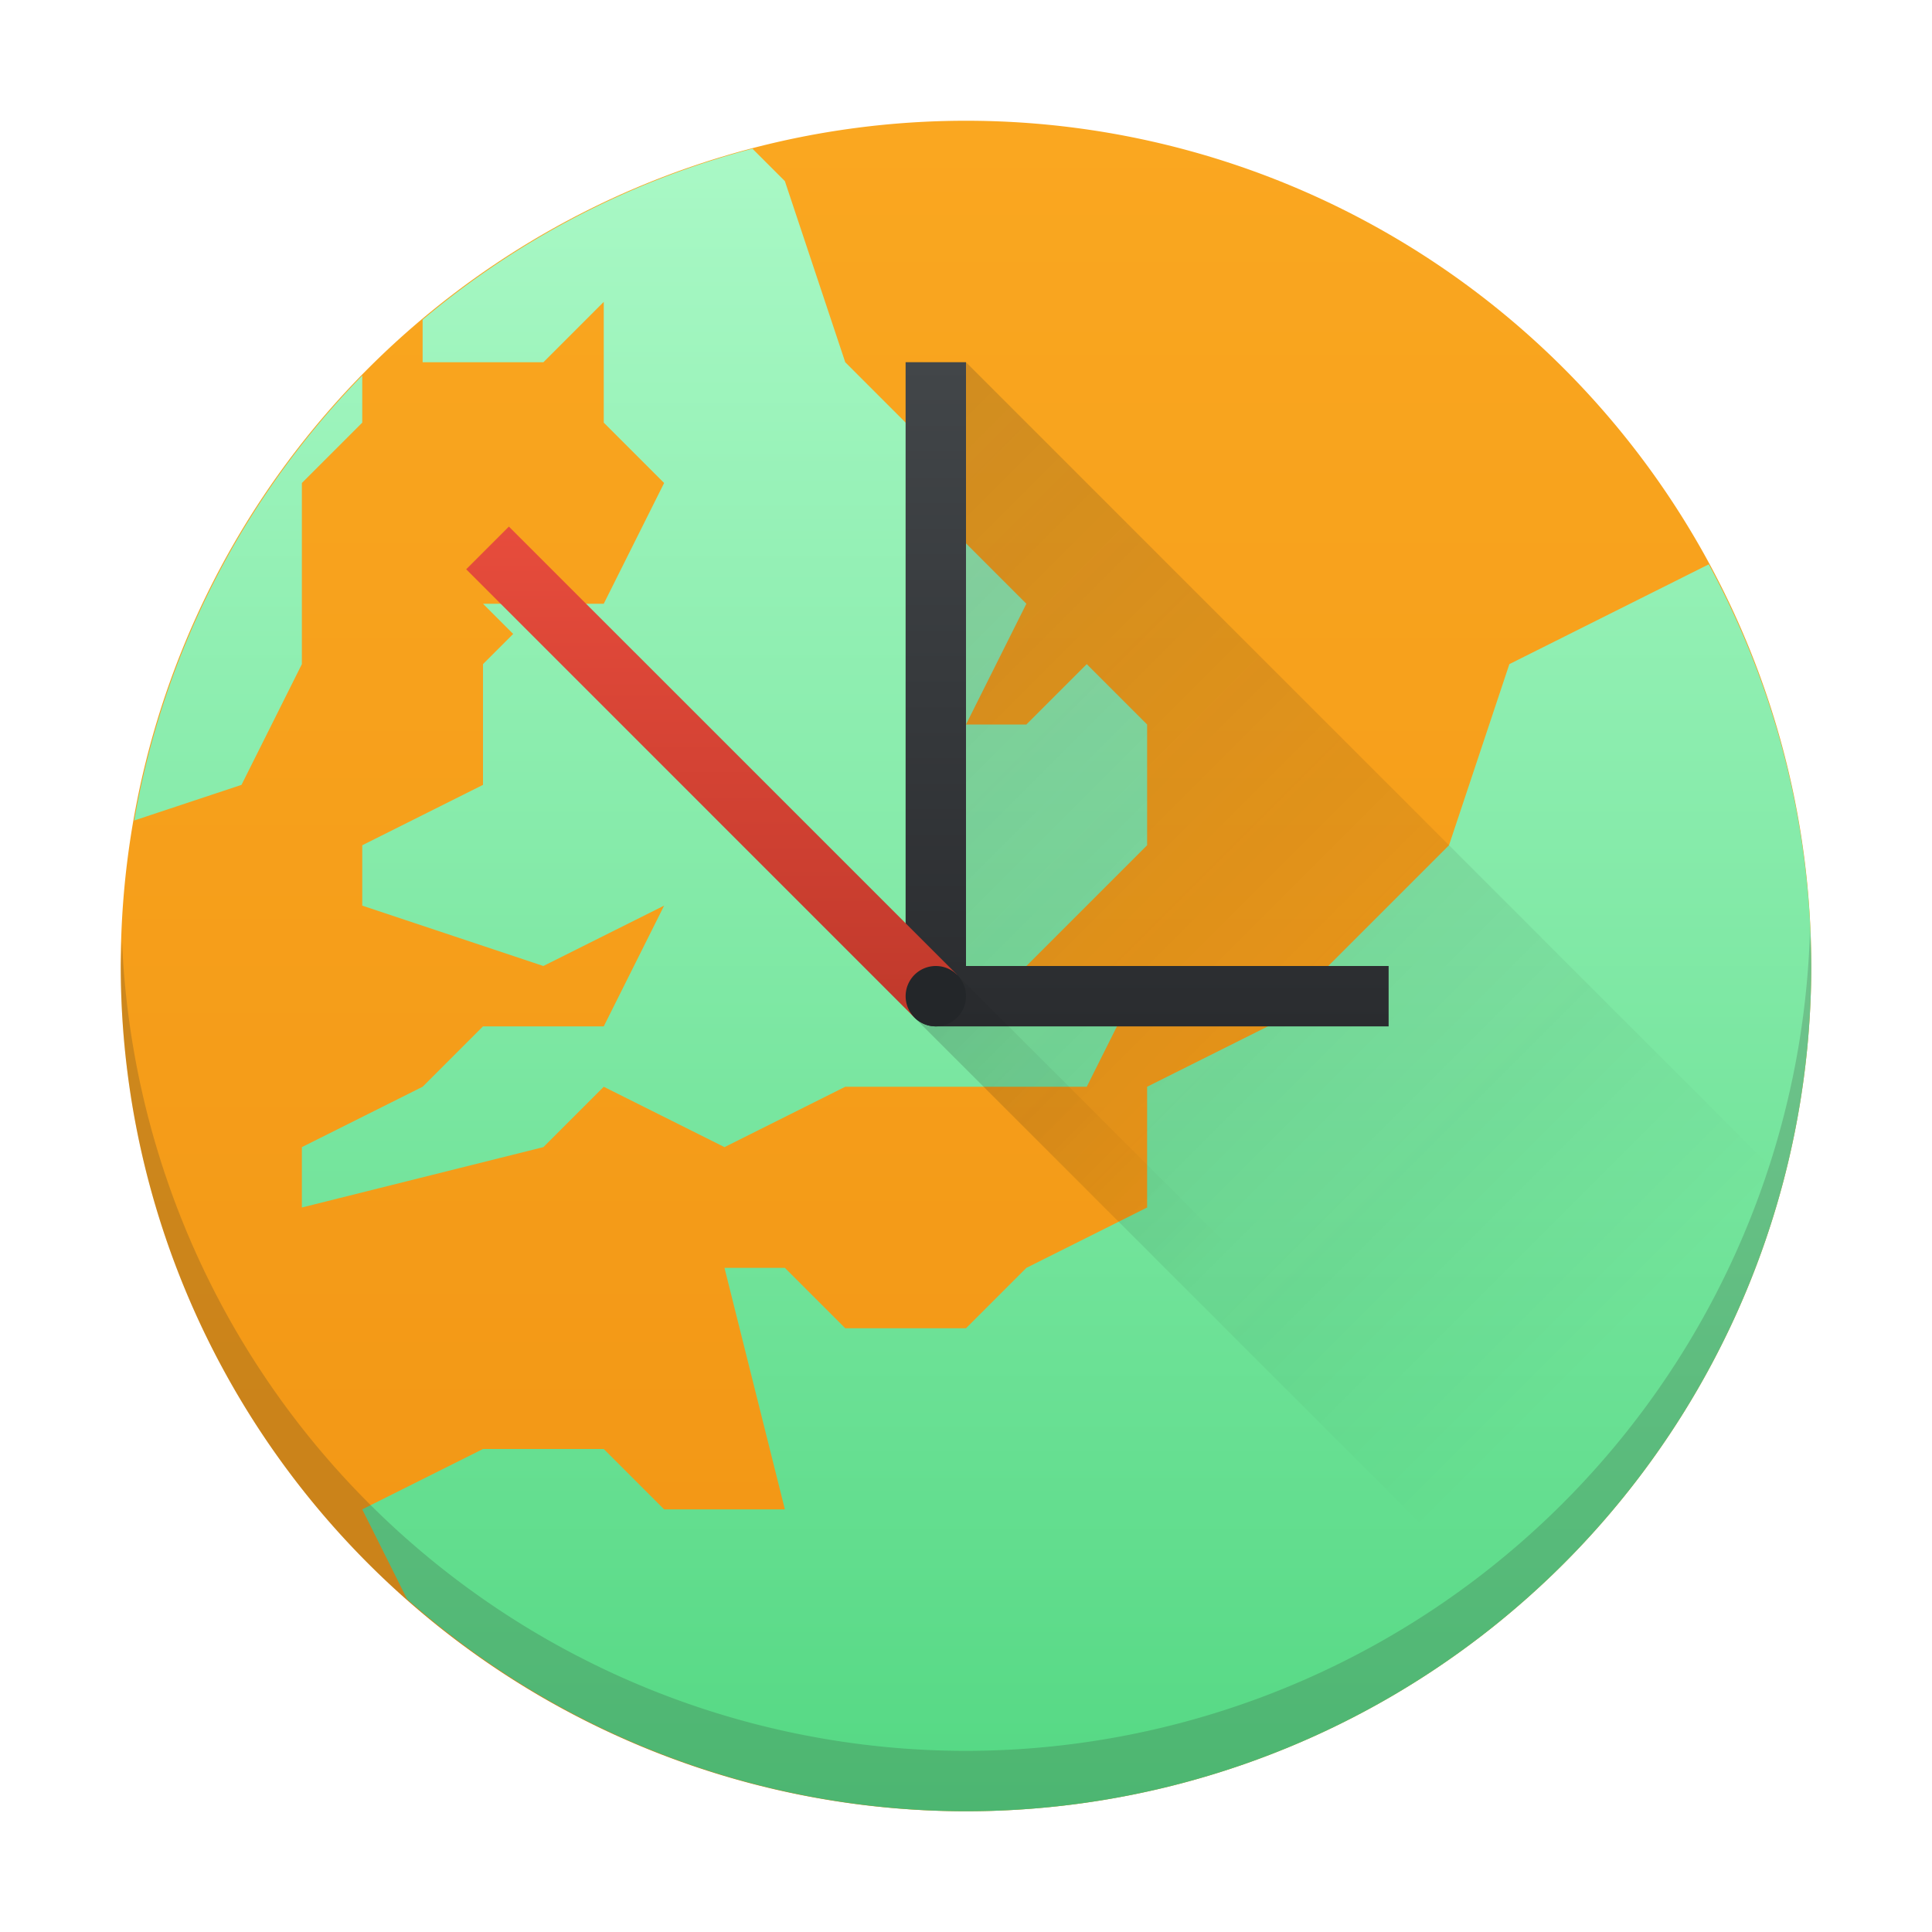 <svg height="32" width="32" xmlns="http://www.w3.org/2000/svg" xmlns:xlink="http://www.w3.org/1999/xlink"><linearGradient id="f" gradientTransform="rotate(-135 16.639 13.75)" gradientUnits="userSpaceOnUse" x1="15.5" x2="21.248" y1="10.5" y2="16.248"><stop offset="0" stop-color="#c0392b"/><stop offset="1" stop-color="#e74c3c"/></linearGradient><linearGradient id="g" gradientTransform="translate(0 -1)" gradientUnits="userSpaceOnUse" x1="8" x2="20" xlink:href="#a" y1="10" y2="22"/><linearGradient id="d" gradientTransform="translate(0 -1)" gradientUnits="userSpaceOnUse" x1="15" x2="29" xlink:href="#a" y1="7" y2="21"/><linearGradient id="b" gradientUnits="userSpaceOnUse" x1="32" x2="32" y1="30" y2="2"><stop offset="0" stop-color="#f19514"/><stop offset="1" stop-color="#faa720"/></linearGradient><linearGradient id="c" gradientUnits="userSpaceOnUse" x2="0" y1="30" y2="2"><stop offset="0" stop-color="#54d883"/><stop offset="1" stop-color="#abf9c7"/></linearGradient><linearGradient id="a" gradientTransform="translate(20 6)" gradientUnits="userSpaceOnUse" x1="15" x2="29" y1="7" y2="21"><stop offset="0" stop-color="#2f2e29"/><stop offset="1" stop-opacity="0"/></linearGradient><linearGradient id="e" gradientUnits="userSpaceOnUse" x1="14" x2="14" y1="17" y2="6"><stop offset="0" stop-color="#2a2c2f"/><stop offset="1" stop-color="#424649"/></linearGradient><path d="M30 16a14 14 0 0 1-14 14A14 14 0 0 1 2 16 14 14 0 0 1 16 2a14 14 0 0 1 14 14z" fill="url(#b)"/><path d="M12.463 2.463A14 14 0 0 0 7 5.295V6h2l1-1v2l1 1-1 2H8l.5.5-.5.5v2l-2 1v1l3 1 2-1-1 2H8l-1 1-2 1v1l4-1 1-1 2 1 2-1h4l1-2h-2l2-2v-2l-1-1-1 1h-1l1-2-1-1-1-2-1-1-1-3zM6 6.22a14 14 0 0 0-3.777 7.37L4 13l1-2V8l1-1zm22.303 3.127L25 11l-1 3-3 3-2 1v2l-2 1-1 1h-2l-1-1h-1l1 4h-2l-1-1H8l-2 1 .742 1.486A14 14 0 0 0 16 30a14 14 0 0 0 14-14 14 14 0 0 0-1.697-6.652z" fill="url(#c)"/><path d="M15 6h1l14 14-5 6.707-9.854-9.853L15 16.5z" fill="url(#d)" opacity=".2"/><path d="M15 6v10.5a.5.5 0 0 0 .5.5H23v-1h-7V6z" fill="url(#e)"/><path d="M7.722 9.429l7.424 7.425.708-.708-7.425-7.424z" fill="url(#f)"/><path d="M15.854 16.146l-.708.708 9.5 9.5.708-.708z" fill="url(#g)" opacity=".2"/><path d="M16 16.5a.5.5 0 0 1-.5.5.5.5 0 0 1-.5-.5.5.5 0 0 1 .5-.5.5.5 0 0 1 .5.5z" fill="#232629"/><path d="M29.979 15.414A14 14 0 0 1 16 29 14 14 0 0 1 2.021 15.586 14 14 0 0 0 2 16a14 14 0 0 0 14 14 14 14 0 0 0 14-14 14 14 0 0 0-.021-.586z" fill="#2f2e29" opacity=".2"/></svg>